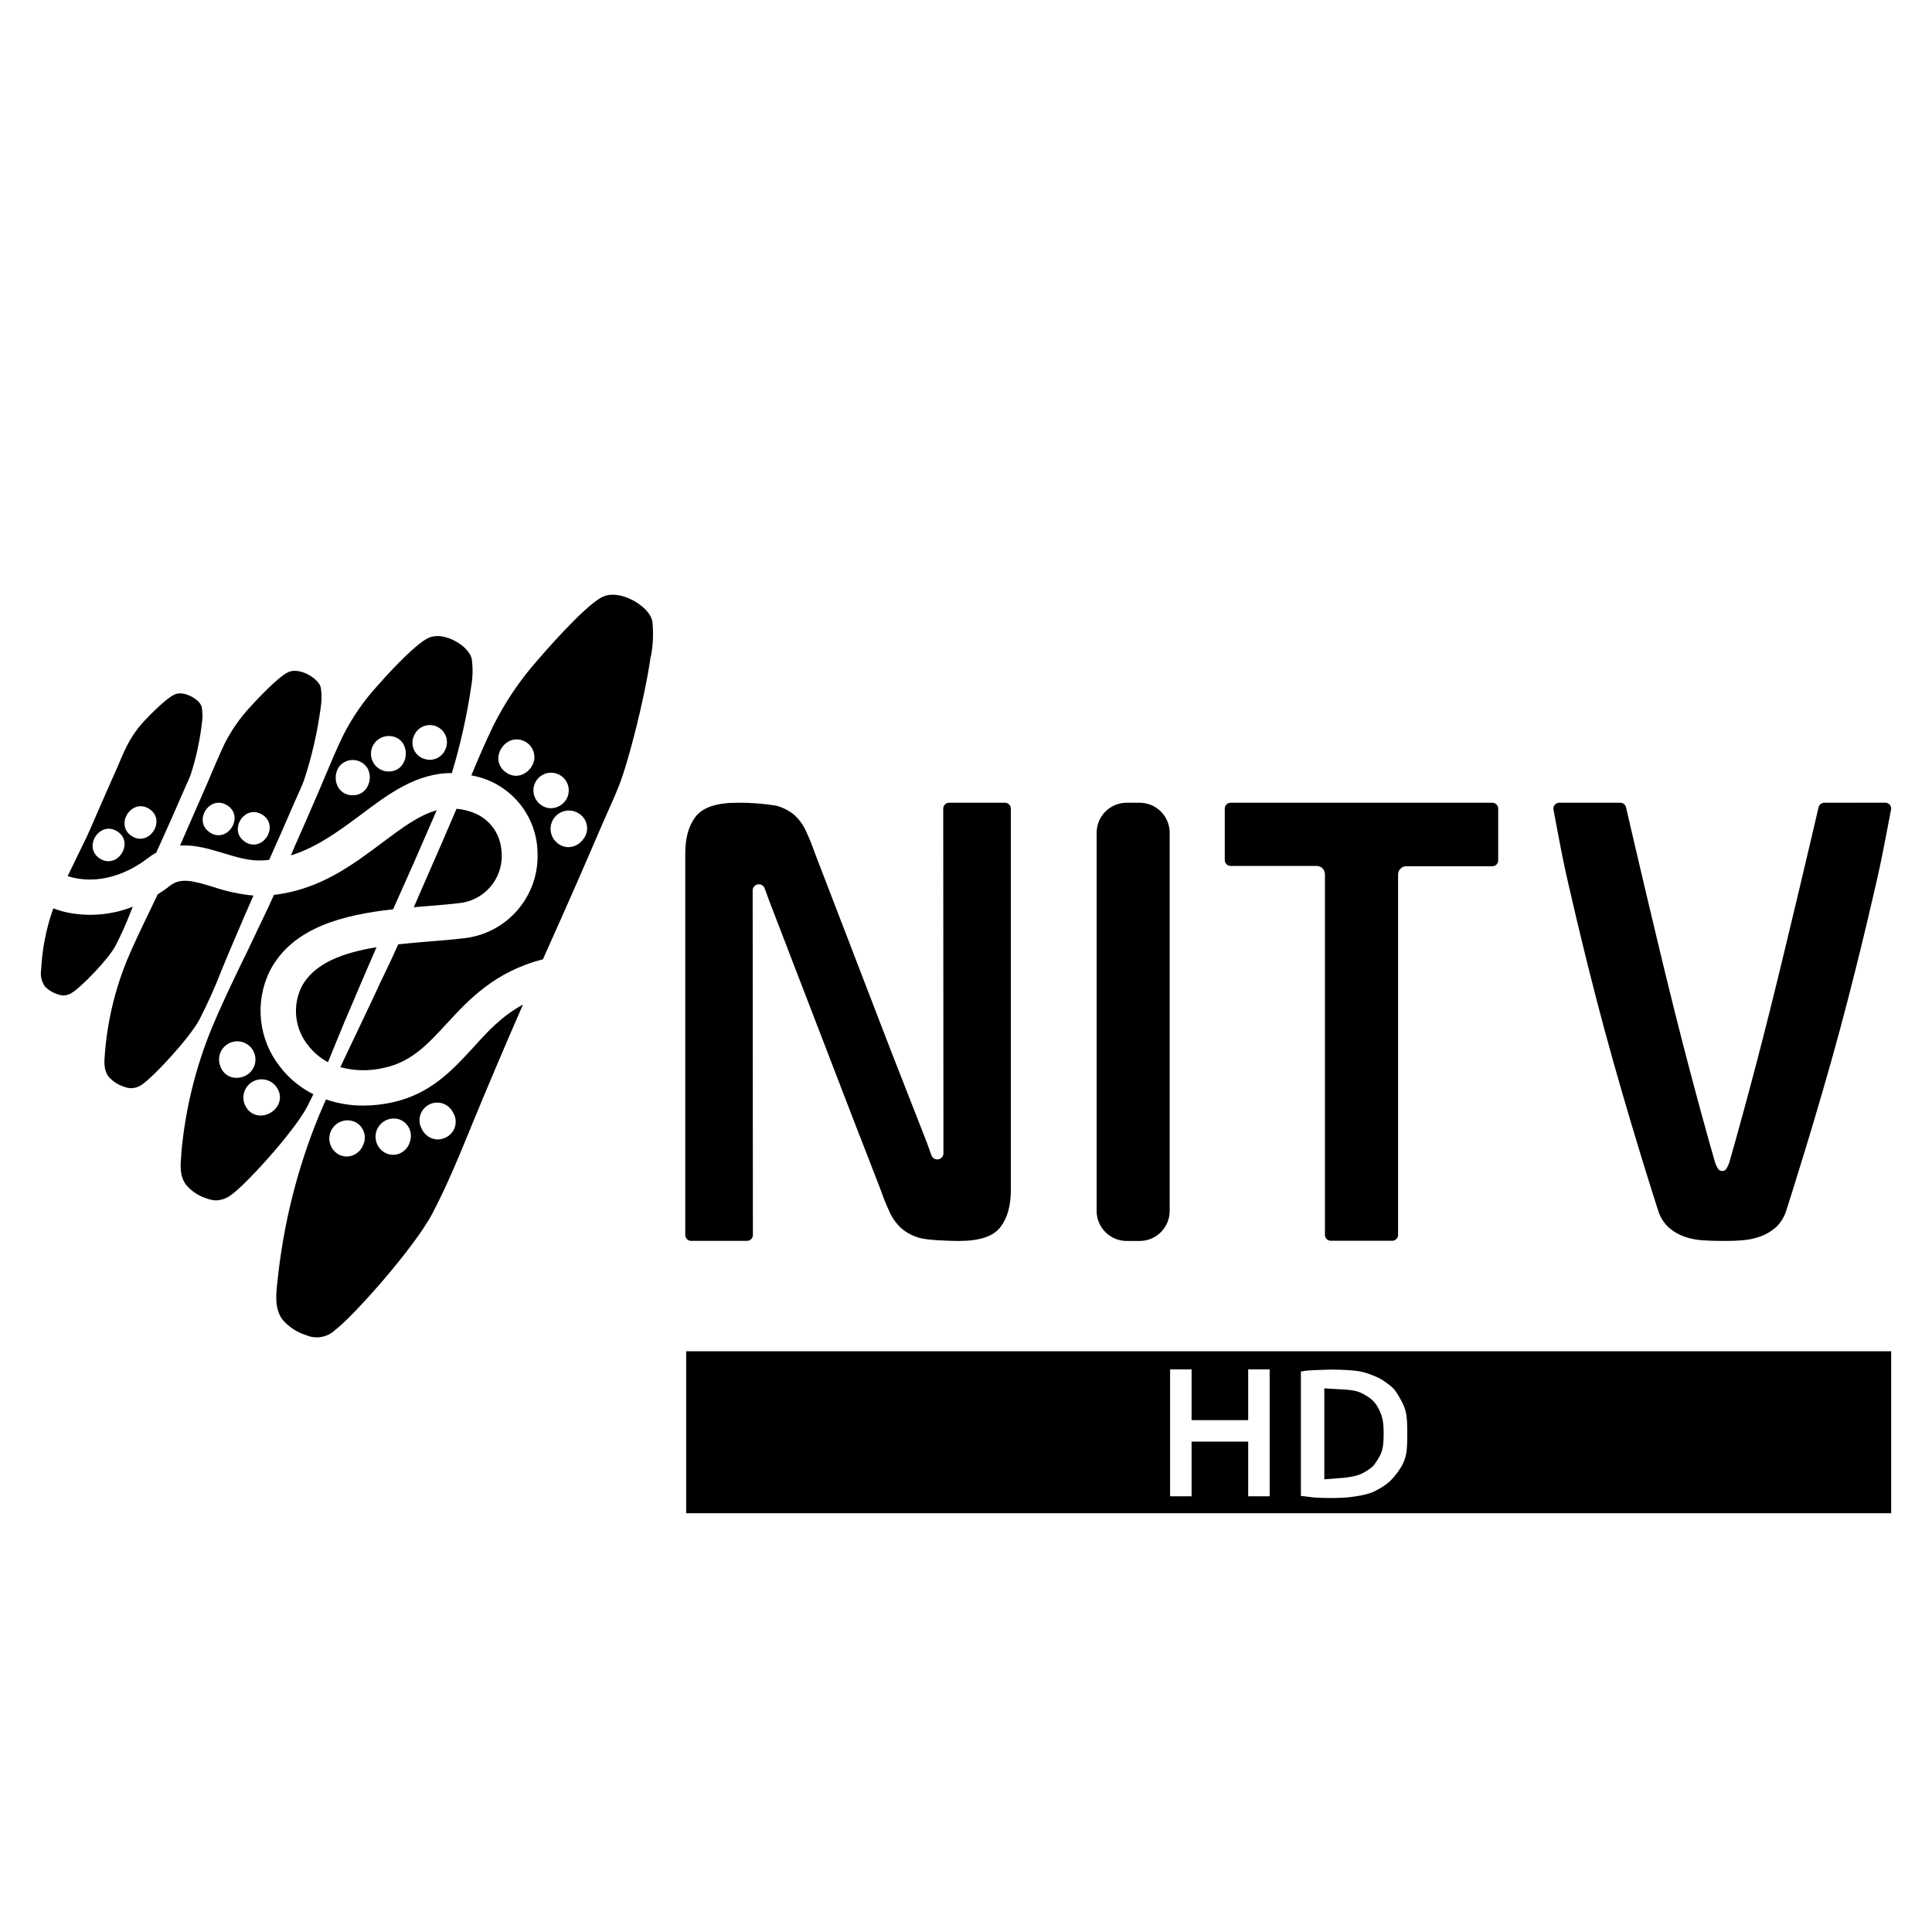 <svg version="1.1" viewBox="0 0 512 512" xmlns="http://www.w3.org/2000/svg">
 <g>
  <path d="m181.85 358.1v42.926h319.33v-42.926h-319.33zm128.24 4.807h2.846 2.846v6.727 6.725h7.5 7.5v-6.725-6.727h2.846 2.846v16.812 16.812h-2.846-2.846v-7.242-7.242h-7.5-7.5v7.242 7.242h-2.846-2.846v-16.812-16.812zm42.678 0.053c3.621 0 6.829 0.207 8.691 0.725 1.604 0.414 3.827 1.345 4.861 2.018 1.086 0.672 2.483 1.757 3.103 2.43 0.621 0.724 1.656 2.431 2.328 3.828 0.983 2.173 1.19 3.467 1.19 8.02 0 4.449-0.206 5.846-1.137 7.863-0.569 1.293-2.07 3.31-3.26 4.5-1.19 1.19-3.413 2.534-5.068 3.207-1.811 0.672-4.708 1.19-7.398 1.346-2.483 0.155-6 0.102-7.914-0.053l-3.414-0.414v-16.449-16.502l1.189-0.207c0.621-0.103 3.724-0.259 6.828-0.311zm-1.811 4.965v12.055 12.053l4.035-0.311c2.587-0.155 4.81-0.62 6.104-1.293 1.086-0.569 2.38-1.45 2.846-1.967 0.466-0.569 1.293-1.81 1.81-2.793 0.672-1.293 0.932-2.948 0.932-5.689 0-3-0.26-4.449-1.191-6.363-0.828-1.759-1.861-2.845-3.568-3.828-1.862-1.138-3.156-1.448-6.674-1.603l-4.293-0.26z"/>
  <path id="a" d="m499.62 212.72-16.166 0.012c-0.724-3e-3 -1.351 0.503-1.516 1.208-1.419 6.115-8.021 34.337-12.959 54.122-4.938 19.785-10.005 37.668-10.456 39.153-0.216 0.972-0.606 1.903-1.153 2.735-0.549 0.498-1.384 0.498-1.933 0-0.552-0.829-0.953-1.761-1.164-2.735-0.462-1.485-5.495-19.28-10.466-39.153-4.971-19.873-11.475-47.997-12.894-54.122-0.164-0.705-0.803-1.212-1.527-1.208h-16.166c-0.463-5e-3 -0.901 0.204-1.197 0.56-0.296 0.357-0.419 0.83-0.33 1.285 0.682 3.662 2.195 11.79 2.987 15.398 0.473 2.2 4.857 21.87 10.477 42.722 6.159 22.843 13.596 46.037 14.168 47.796 0.503 1.812 1.483 3.458 2.845 4.755 1.215 1.077 2.621 1.906 4.151 2.449 1.598 0.567 3.272 0.903 4.964 0.999 1.683 0.11 3.38 0.165 5.03 0.165h0.175c1.65 0 3.292 2.8e-4 5.019-0.165 1.692-0.097 3.367-0.432 4.964-0.999 1.528-0.54 2.942-1.37 4.151-2.449 1.368-1.293 2.353-2.941 2.856-4.755 0.561-1.76 8.009-24.954 14.168-47.796 5.62-20.896 9.994-40.501 10.466-42.722 0.781-3.618 2.327-11.746 3.031-15.398 0.089-0.456-0.022-0.927-0.318-1.285-0.296-0.358-0.744-0.573-1.208-0.571zm-304.17 0.012c-5.609 0-9.256 1.238-11.158 3.756-1.903 2.519-2.691 5.738-2.691 9.895v100.9c-3e-3 0.413 0.159 0.805 0.45 1.098 0.291 0.293 0.685 0.461 1.098 0.461h14.827c0.858-5e-3 1.549-0.701 1.549-1.56l-0.056-87.762v-3.537c8.4e-4 -0.801 0.582-1.484 1.373-1.615 0.79-0.131 1.553 0.329 1.812 1.087 0.242 0.594 0.9 2.503 1.208 3.306l24.03 62.436v-0.056l5.579 14.409c0.679 1.986 1.476 3.934 2.372 5.832 0.754 1.617 1.827 3.067 3.163 4.25 1.405 1.159 3.049 1.996 4.81 2.46 1.958 0.55 7.695 0.78 10.225 0.78 5.609 0 9.245-1.216 11.136-3.745 1.892-2.53 2.713-5.749 2.713-9.906v-100.92c0-0.858-0.69-1.565-1.549-1.571h-14.816c-0.858 5e-3 -1.56 0.712-1.56 1.571l0.056 87.762v3.57c-5e-3 0.799-0.584 1.476-1.373 1.603-0.789 0.128-1.554-0.331-1.812-1.087-0.231-0.594-0.878-2.492-1.186-3.295l-9.895-25.293-19.802-51.476c-0.681-1.985-1.467-3.934-2.361-5.832-0.726-1.626-1.784-3.08-3.097-4.283-1.412-1.158-3.053-2.003-4.821-2.46-3.381-0.549-6.8-0.809-10.225-0.78zm103.15 0c-4.424 0-7.984 3.561-7.984 7.984v100.17c0 4.424 3.561 7.984 7.984 7.984h3.394c4.424 0 7.984-3.561 7.984-7.984v-100.17c0-4.424-3.561-7.984-7.984-7.984zm27.479 0c-0.843 0.022-1.511 0.727-1.505 1.571v13.618c0 0.858 0.69 1.553 1.549 1.56h22.8c1.173-1e-3 2.138 0.926 2.197 2.098v95.681c5e-3 0.86 0.71 1.554 1.571 1.56h16.254c0.86-5e-3 1.554-0.7 1.56-1.56v-95.56c0.034-1.108 0.884-2.026 1.988-2.131h23.02c0.423-0.012 0.822-0.184 1.109-0.494 0.288-0.31 0.438-0.73 0.417-1.153v-13.618c0-0.862-0.697-1.571-1.56-1.571z"/>
  <g transform="matrix(5.623 0 0 5.623 10.82 157.6)">
   <path id="b" d="m3.505 16.573c-0.366 0.667-1.649 1.956-2.022 2.177-0.12 0.085-0.262 0.133-0.409 0.137-0.101-0.002-0.201-0.021-0.295-0.059-0.223-0.071-0.425-0.197-0.587-0.366-0.161-0.232-0.224-0.518-0.176-0.796 0.048-0.984 0.241-1.956 0.573-2.883 0.215 0.081 0.436 0.147 0.661 0.196 1.034 0.208 2.106 0.113 3.086-0.274-0.031 0.08-0.065 0.156-0.098 0.237-0.213 0.557-0.458 1.102-0.733 1.631zm-2.24-3.311 0.209-0.432c0.106-0.213 0.211-0.428 0.313-0.645 0.07-0.149 0.143-0.297 0.217-0.448 0.106-0.211 0.209-0.424 0.303-0.642l0.501-1.154 0.618-1.402 0.196-0.442c0.139-0.333 0.278-0.663 0.438-0.978 0.229-0.454 0.526-0.871 0.88-1.236 0.16-0.17 0.978-1.021 1.389-1.189 0.286-0.119 0.634 0.035 0.771 0.108 0.137 0.072 0.43 0.25 0.485 0.505 0.041 0.23 0.045 0.465 0.012 0.696-0.095 0.849-0.276 1.686-0.54 2.498-0.068 0.174-0.147 0.346-0.225 0.516l-0.113 0.256c-0.333 0.772-0.67 1.537-1.013 2.294-0.09 0.196-0.178 0.391-0.266 0.587-0.132 0.073-0.258 0.156-0.377 0.248-1.082 0.841-2.347 1.187-3.458 0.951-0.114-0.023-0.227-0.053-0.338-0.09zm3.026-1.883c0.829 0.522 1.641-0.765 0.812-1.287-0.829-0.522-1.641 0.763-0.812 1.287zm-1.504 1.06c0.827 0.522 1.641-0.763 0.812-1.287-0.829-0.524-1.641 0.765-0.812 1.287z"/>
   <path d="m12.846 23.543c-0.618-0.307-1.157-0.751-1.576-1.299-1.015-1.286-1.201-3.04-0.479-4.51 1.068-2.069 3.485-2.646 5.813-2.908l0.051-0.115c0.626-1.389 1.262-2.834 1.895-4.303 0.035-0.082 0.074-0.164 0.11-0.248-0.837 0.229-1.657 0.843-2.574 1.53-1.383 1.039-2.947 2.212-5.099 2.457-0.176 0.405-0.368 0.804-0.554 1.189-0.138 0.283-0.273 0.566-0.403 0.849-0.192 0.407-0.387 0.812-0.587 1.216-0.471 0.978-0.958 1.997-1.389 3.03-0.771 1.883-1.254 3.87-1.434 5.897v0.08c-0.041 0.436-0.096 0.978 0.231 1.412 0.255 0.298 0.588 0.517 0.962 0.634 0.145 0.057 0.298 0.088 0.454 0.092 0.267-0.012 0.524-0.109 0.731-0.278 0.647-0.458 2.897-2.901 3.558-4.143 0.098-0.192 0.19-0.385 0.289-0.581zm-4.375-1.293c-0.14-0.32-0.072-0.693 0.172-0.943 0.244-0.25 0.615-0.327 0.938-0.196s0.535 0.446 0.535 0.795-0.211 0.664-0.535 0.795c-0.114 0.046-0.235 0.07-0.358 0.07-0.337 0.006-0.641-0.204-0.753-0.522zm2.699 1.819c-0.164 0.287-0.464 0.468-0.794 0.479h-0.018c-0.286 0.001-0.55-0.154-0.688-0.405-0.245-0.406-0.115-0.934 0.291-1.179 0.406-0.245 0.934-0.115 1.179 0.291 0.162 0.245 0.173 0.56 0.029 0.816zm3.157-3.972c-0.137 0.323-0.27 0.647-0.403 0.978-0.133 0.331-0.262 0.638-0.391 0.958-0.366-0.195-0.686-0.467-0.939-0.796-0.624-0.776-0.746-1.841-0.315-2.738 0.587-1.138 1.972-1.627 3.542-1.885-0.344 0.782-0.675 1.565-0.994 2.312zm-2.4-8.142-0.141 0.333c1.25-0.391 2.29-1.173 3.307-1.925 1.293-0.978 2.633-1.968 4.279-1.956 0.404-1.339 0.709-2.706 0.913-4.09 0.071-0.411 0.082-0.83 0.031-1.244-0.055-0.379-0.45-0.712-0.802-0.896-0.221-0.117-0.782-0.364-1.269-0.129-0.687 0.338-2.132 1.956-2.416 2.284-0.627 0.692-1.158 1.465-1.58 2.298-0.299 0.616-0.573 1.267-0.814 1.842-0.115 0.28-0.235 0.559-0.354 0.837-0.381 0.888-0.767 1.762-1.156 2.644zm5.637-5.248c0.088-0.275 0.315-0.482 0.597-0.544 0.282-0.062 0.575 0.032 0.77 0.245 0.194 0.213 0.26 0.514 0.172 0.789-0.098 0.34-0.405 0.578-0.759 0.587-0.09-5.869e-4 -0.179-0.015-0.264-0.043-0.21-0.063-0.384-0.21-0.482-0.406s-0.11-0.423-0.035-0.629zm-1.101-0.043c0.283 0.012 0.536 0.18 0.657 0.436 0.132 0.293 0.104 0.633-0.072 0.902-0.144 0.211-0.386 0.335-0.642 0.329h-0.078c-0.46-0.037-0.803-0.441-0.766-0.901 0.037-0.46 0.441-0.803 0.901-0.766zm-2.412 1.447c0.168-0.221 0.438-0.341 0.715-0.319 0.277 0.023 0.524 0.185 0.654 0.43 0.134 0.292 0.107 0.633-0.072 0.9-0.143 0.212-0.386 0.336-0.642 0.329h-0.078c-0.281-0.016-0.53-0.185-0.649-0.44-0.131-0.293-0.104-0.632 0.072-0.9z"/>
   <path d="m7.479 20.017c-0.493 0.917-2.187 2.713-2.678 3.047-0.152 0.119-0.339 0.188-0.532 0.196-0.118-0.002-0.235-0.026-0.344-0.07-0.28-0.087-0.531-0.249-0.726-0.469-0.246-0.317-0.211-0.733-0.184-1.039 0.113-1.525 0.464-3.023 1.04-4.44 0.317-0.761 0.683-1.516 1.035-2.245 0.141-0.291 0.282-0.587 0.419-0.874 0.196-0.123 0.391-0.256 0.571-0.401 0.503-0.391 1.05-0.252 2.05 0.053 0.613 0.208 1.247 0.344 1.891 0.405-0.301 0.681-0.587 1.34-0.859 1.985l-0.368 0.866c-0.1 0.239-0.196 0.479-0.297 0.722-0.3 0.772-0.64 1.528-1.019 2.265zm-0.544-9.05c0.288-0.653 0.573-1.303 0.857-1.956 0.088-0.196 0.174-0.411 0.262-0.618 0.196-0.452 0.391-0.917 0.606-1.369 0.311-0.617 0.706-1.188 1.173-1.696 0.215-0.237 1.305-1.432 1.821-1.674 0.352-0.164 0.782 0.022 0.945 0.11 0.127 0.066 0.546 0.309 0.602 0.649 0.043 0.31 0.038 0.624-0.014 0.933-0.157 1.168-0.424 2.318-0.796 3.437-0.094 0.239-0.196 0.473-0.305 0.708l-0.162 0.366c-0.381 0.884-0.769 1.765-1.164 2.642-0.115 0.012-0.231 0.022-0.348 0.025-0.587 0.029-1.185-0.153-1.809-0.342-0.624-0.19-1.334-0.407-2.042-0.358zm2.709 0.696c0.839 0.505 1.625-0.796 0.782-1.303-0.843-0.507-1.621 0.79-0.782 1.297zm-1.655-0.44c0.839 0.505 1.625-0.796 0.782-1.303-0.843-0.507-1.621 0.792-0.782 1.297z"/>
   <path d="m18.223 13.248c0.464-1.054 0.923-2.104 1.369-3.159 1.528 0.151 2.104 1.187 2.13 2.128 0.053 1.198-0.85 2.223-2.044 2.324-0.444 0.053-0.933 0.092-1.451 0.135l-0.649 0.053zm10.519-10.335c-0.27 1.927-1.044 4.946-1.492 6.085-0.17 0.426-0.356 0.845-0.544 1.264-0.098 0.221-0.196 0.44-0.291 0.661-0.82 1.915-1.657 3.821-2.509 5.717l-0.243 0.544c-2.286 0.587-3.505 1.917-4.549 3.047-0.884 0.958-1.649 1.788-2.92 2.063-0.684 0.167-1.398 0.158-2.077-0.027 0.276-0.587 0.557-1.183 0.835-1.76 0.256-0.538 0.512-1.074 0.763-1.612 0.174-0.391 0.358-0.767 0.542-1.15 0.203-0.42 0.399-0.842 0.587-1.267 0.516-0.057 1.035-0.1 1.541-0.141 0.507-0.041 1.039-0.084 1.514-0.141 2.047-0.202 3.585-1.961 3.511-4.017-0.021-1.813-1.333-3.353-3.12-3.663 0.325-0.782 0.659-1.565 1.033-2.337 0.546-1.094 1.23-2.114 2.036-3.034 0.225-0.262 2.212-2.574 3.079-3.026 0.379-0.196 0.906-0.147 1.451 0.137 0.417 0.217 0.878 0.604 0.937 1.04 0.052 0.54 0.027 1.085-0.074 1.617zm-5.482 4.827c0.027-0.287-0.095-0.568-0.323-0.744-0.228-0.176-0.53-0.223-0.801-0.125-0.303 0.131-0.517 0.409-0.567 0.735-0.04 0.29 0.085 0.579 0.325 0.747 0.143 0.116 0.321 0.18 0.505 0.182 0.103-3.609e-4 0.204-0.021 0.299-0.061 0.302-0.131 0.515-0.409 0.563-0.735zm0.782 2.324c0.269-0.007 0.52-0.136 0.681-0.352 0.268-0.37 0.187-0.887-0.18-1.159-0.368-0.271-0.885-0.196-1.16 0.169s-0.205 0.883 0.157 1.162c0.141 0.114 0.317 0.178 0.499 0.18zm1.369 0.286c-0.378-0.289-0.919-0.218-1.209 0.16-0.289 0.378-0.218 0.919 0.16 1.209 0.143 0.114 0.32 0.177 0.503 0.18 0.27-6e-3 0.521-0.137 0.681-0.354 0.149-0.172 0.22-0.399 0.195-0.626-0.025-0.227-0.143-0.433-0.326-0.569zm-2.689 8.97c-0.44 1.005-0.859 1.981-1.264 2.934l-0.659 1.565c-0.182 0.434-0.36 0.87-0.54 1.308-0.552 1.348-1.121 2.738-1.807 4.039-0.863 1.639-3.755 4.874-4.581 5.488-0.366 0.349-0.906 0.445-1.369 0.243-0.439-0.136-0.829-0.395-1.125-0.747-0.366-0.509-0.291-1.185-0.231-1.729l0.012-0.108c0.277-2.671 0.935-5.289 1.956-7.773 0.104-0.25 0.213-0.501 0.323-0.753 0.566 0.195 1.161 0.294 1.76 0.291 0.46-0.001 0.919-0.052 1.369-0.151 1.786-0.391 2.805-1.492 3.791-2.56 0.687-0.769 1.375-1.514 2.365-2.048zm-7.947 5.516c-0.427-0.172-0.914 0.024-1.103 0.444-0.189 0.42-0.013 0.914 0.399 1.12 0.112 0.051 0.233 0.079 0.356 0.08 0.333-0.011 0.629-0.216 0.755-0.524 0.102-0.201 0.117-0.436 0.04-0.648-0.077-0.212-0.238-0.383-0.445-0.473zm2.059-0.125c-0.45-0.108-0.905 0.161-1.028 0.607-0.123 0.446 0.13 0.91 0.572 1.048 0.078 0.022 0.159 0.033 0.241 0.033 0.375-0.013 0.695-0.275 0.782-0.64 0.07-0.214 0.049-0.447-0.058-0.645-0.107-0.198-0.29-0.344-0.508-0.403zm2.611-0.272c-0.123-0.284-0.392-0.476-0.701-0.5-0.308-0.024-0.604 0.125-0.769 0.386-0.165 0.261-0.171 0.593-0.017 0.86 0.135 0.291 0.423 0.481 0.743 0.491 0.136-0.001 0.27-0.035 0.391-0.098 0.204-0.099 0.357-0.277 0.424-0.493 0.067-0.216 0.042-0.45-0.07-0.647z"/>
  </g>
 </g>
</svg>
